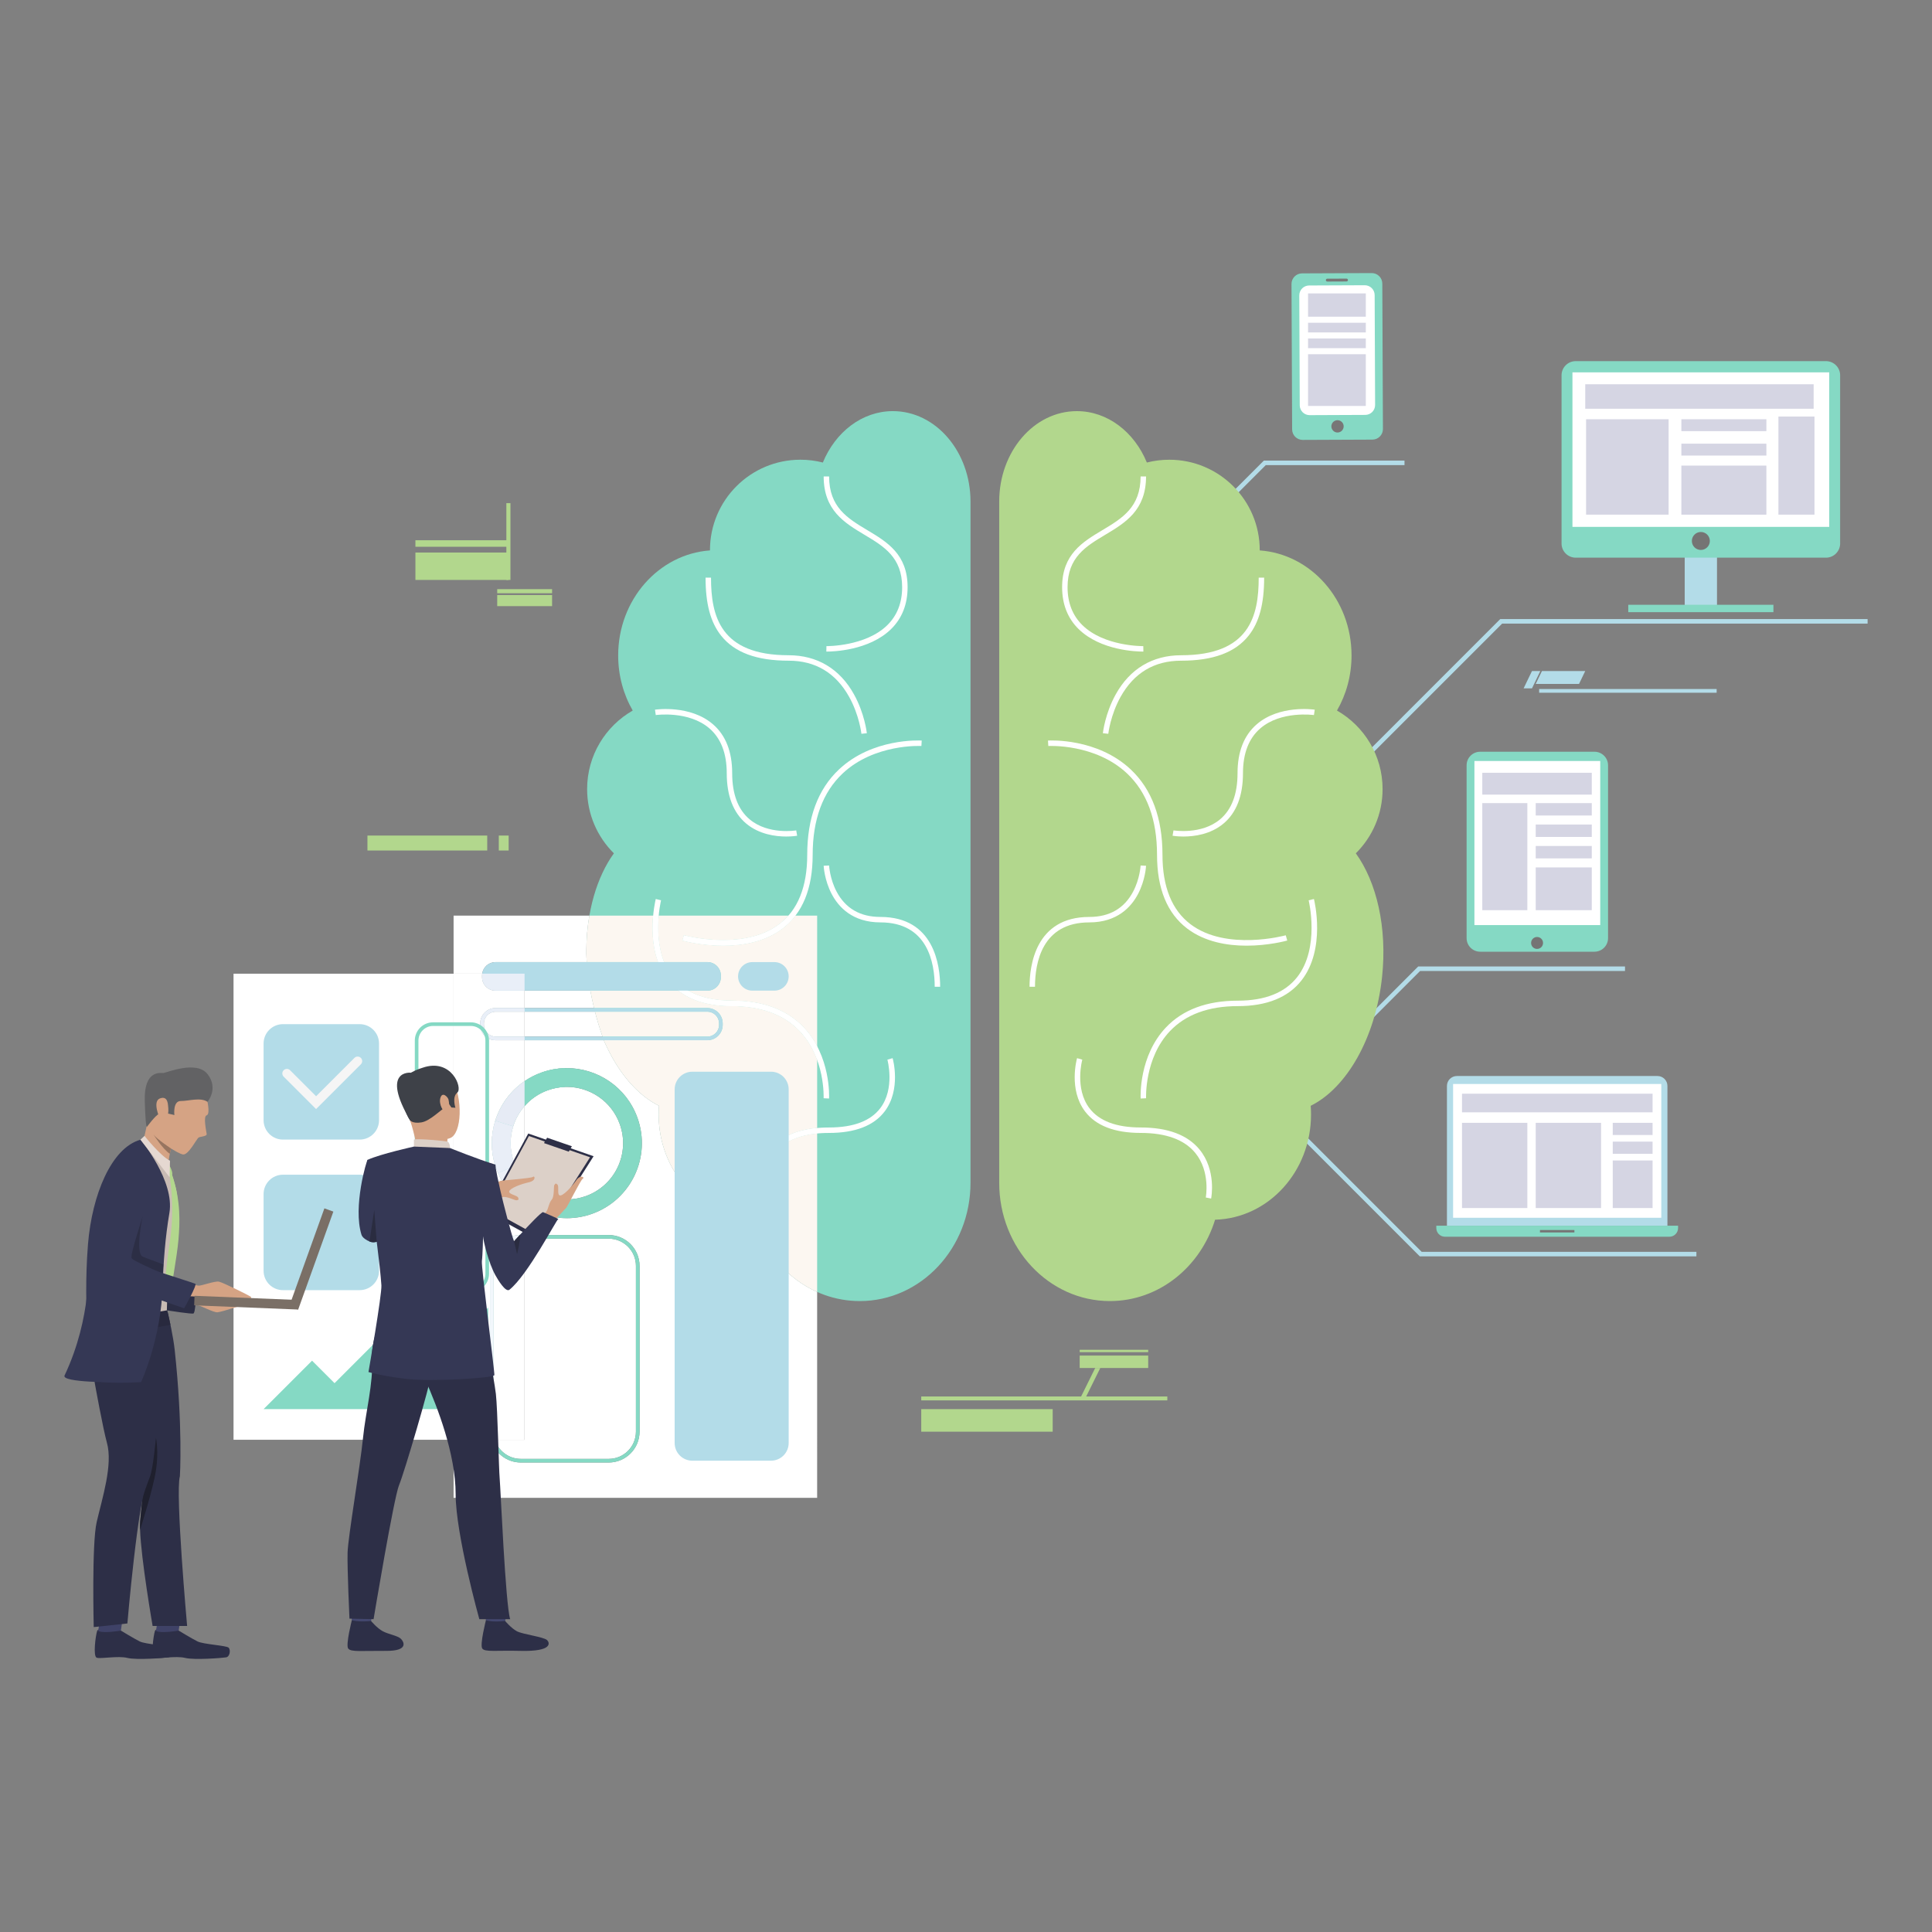 <?xml version="1.0" encoding="utf-8"?>
<!-- Generator: Adobe Illustrator 15.0.0, SVG Export Plug-In . SVG Version: 6.00 Build 0)  -->
<!DOCTYPE svg PUBLIC "-//W3C//DTD SVG 1.1//EN" "http://www.w3.org/Graphics/SVG/1.1/DTD/svg11.dtd">
<svg version="1.1" id="Capa_1" xmlns="http://www.w3.org/2000/svg" xmlns:xlink="http://www.w3.org/1999/xlink" x="0px" y="0px"
	 width="300px" height="300px" viewBox="0 0 300 300" enable-background="new 0 0 300 300" xml:space="preserve">
<rect x="0" y="0" width="300" height="300" fill="#808080" stroke="none"/>
<g>
	<path fill="#85D9C4" d="M93.843,161.728c2.061,4.721,5.084,8.299,8.487,9.979c-0.034,0.445-0.052,0.893-0.052,1.345
		c0,8.887,6.635,16.116,14.9,16.345c2.254,7.334,8.715,12.632,16.333,12.632c9.494,0,17.189-8.223,17.189-18.366V77.883
		c0-7.757-5.397-14.044-12.053-14.044c-4.793,0-8.933,3.26-10.875,7.982c-1.114-0.285-2.281-0.436-3.483-0.436
		c-7.756,0-14.045,6.288-14.045,14.044l0,0.039c-7.962,0.576-14.254,7.658-14.254,16.312c0,3.136,0.827,6.065,2.259,8.554
		c-4.229,2.419-7.081,6.976-7.081,12.198c0,3.9,1.59,7.428,4.157,9.973c-2.635,3.644-4.234,9.024-4.28,15.077
		C91.044,147.583,90.911,153.848,93.843,161.728"/>
	<polyline fill="#B3DCE8" points="207.157,122.927 206.66,122.429 232.958,96.129 290,96.129 290,96.834 233.25,96.834 
		207.157,122.927 	"/>
	<polyline fill="#B3DCE8" points="182.396,86.374 181.898,85.875 196.255,71.519 218.09,71.519 218.09,72.224 196.546,72.224 
		182.396,86.374 	"/>
	<polyline fill="#B3DCE8" points="209.851,161.437 209.354,160.938 220.219,150.072 252.33,150.072 252.33,150.777 220.511,150.777 
		209.851,161.437 	"/>
	<polyline fill="#B3DCE8" points="263.415,195.092 220.47,195.092 199.52,174.142 200.019,173.645 220.761,194.386 263.415,194.386 
		263.415,195.092 	"/>
	<polyline fill="#B3DCE8" points="237.884,106.889 236.586,106.889 237.884,104.197 239.182,104.197 237.884,106.889 	"/>
	<polyline fill="#B3DCE8" points="245.19,106.199 238.466,106.199 239.432,104.197 246.155,104.197 245.19,106.199 	"/>
	<polyline fill="#B2D78D" points="168.443,217.291 167.654,217.291 170.063,212.422 170.853,212.422 168.443,217.291 	"/>
	<rect x="238.998" y="106.991" fill="#B3DCE8" width="27.563" height="0.577"/>
	<rect x="143.05" y="216.845" fill="#B2D78D" width="38.212" height="0.605"/>
	<rect x="143.05" y="218.808" fill="#B2D78D" width="20.413" height="3.505"/>
	<rect x="64.504" y="83.889" fill="#B2D78D" width="14.44" height="1.013"/>
	<rect x="64.504" y="85.796" fill="#B2D78D" width="14.44" height="4.256"/>
	<rect x="77.208" y="91.483" fill="#B2D78D" width="8.519" height="0.635"/>
	<rect x="77.208" y="92.397" fill="#B2D78D" width="8.519" height="1.722"/>
	<rect x="78.626" y="78.129" fill="#B2D78D" width="0.636" height="11.923"/>
	<rect x="167.654" y="210.494" fill="#B2D78D" width="10.637" height="1.928"/>
	<rect x="167.654" y="209.596" fill="#B2D78D" width="10.637" height="0.362"/>
	<rect x="57.057" y="129.744" fill="#B2D78D" width="18.599" height="2.324"/>
	<rect x="77.453" y="129.744" fill="#B2D78D" width="1.532" height="2.324"/>
	<g>
		<defs>
			<path id="SVGID_1_" d="M210.531,132.505c2.566-2.545,4.156-6.073,4.156-9.973c0-5.223-2.851-9.779-7.081-12.198
				c1.434-2.489,2.26-5.418,2.26-8.554c0-8.654-6.292-15.736-14.254-16.312V85.43c0-7.757-6.288-14.044-14.044-14.044
				c-1.203,0-2.37,0.151-3.484,0.436c-1.942-4.722-6.081-7.982-10.876-7.982c-6.656,0-12.052,6.287-12.052,14.044v105.778
				c0,10.144,7.695,18.366,17.188,18.366c7.618,0,14.079-5.298,16.333-12.632c8.265-0.229,14.9-7.458,14.9-16.345
				c0-0.452-0.019-0.899-0.052-1.345c5.539-2.733,10.076-10.494,11.084-20.028C215.423,143.991,213.749,136.953,210.531,132.505"/>
		</defs>
		<use xlink:href="#SVGID_1_"  overflow="visible" fill="#B2D78D"/>
		<clipPath id="SVGID_2_">
			<use xlink:href="#SVGID_1_"  overflow="visible"/>
		</clipPath>
	</g>
	<path fill="#85D9C4" d="M247.592,147.78h-17.754c-1.162,0-2.104-0.942-2.104-2.105v-26.84c0-1.163,0.942-2.105,2.104-2.105h17.754
		c1.163,0,2.105,0.943,2.105,2.105v26.84C249.697,146.837,248.755,147.78,247.592,147.78"/>
	<rect x="228.947" y="118.165" fill="#FFFFFF" width="19.536" height="25.482"/>
	<path fill="#757474" d="M239.604,146.421c0,0.513-0.415,0.928-0.928,0.928c-0.514,0-0.927-0.416-0.927-0.928
		c0-0.512,0.413-0.928,0.927-0.928C239.189,145.493,239.604,145.909,239.604,146.421"/>
	<path fill="#B3DCE8" d="M258.918,190.331H224.68v-21.705c0-0.852,0.69-1.543,1.543-1.543h31.154c0.852,0,1.541,0.691,1.541,1.543
		V190.331"/>
	<rect x="225.636" y="168.32" fill="#FFFFFF" width="32.328" height="20.774"/>
	<path fill="#85D9C4" d="M260.57,190.331h-37.542v0.361c0,0.744,0.603,1.348,1.348,1.348h34.847c0.744,0,1.348-0.604,1.348-1.348
		V190.331"/>
	<rect x="239.127" y="191.001" fill="#757474" width="5.345" height="0.37"/>
	<path fill="#FFFFFF" d="M188.064,186.11l-0.829-0.164l0.414,0.081l-0.414-0.08c0.007-0.04,0.749-4.032-1.64-6.93
		c-1.693-2.055-4.545-3.097-8.477-3.097c-4.054,0-6.96-1.126-8.639-3.345c-2.57-3.4-1.288-8.067-1.233-8.265l0.814,0.23
		c-0.013,0.044-1.222,4.468,1.097,7.527c1.51,1.995,4.188,3.006,7.961,3.006c4.199,0,7.272,1.147,9.135,3.411
		C188.894,181.696,188.099,185.931,188.064,186.11"/>
	<path fill="#FFFFFF" d="M177.119,170.578c-0.013-0.268-0.29-6.598,3.934-11.045c2.614-2.755,6.366-4.15,11.153-4.15
		c4.218,0,7.322-1.234,9.227-3.669c3.552-4.543,1.794-11.84,1.775-11.913l0.82-0.204c0.078,0.314,1.879,7.764-1.927,12.634
		c-2.072,2.653-5.402,3.998-9.896,3.998c-4.543,0-8.088,1.306-10.535,3.881c-3.975,4.179-3.71,10.364-3.707,10.426L177.119,170.578"
		/>
	<path fill="#FFFFFF" d="M193.564,146.844c-2.974,0-6.461-0.569-9.223-2.665c-3.103-2.355-4.677-6.201-4.677-11.433
		c0-5.483-1.567-9.739-4.659-12.648c-4.94-4.648-12.15-4.266-12.223-4.261l-0.052-0.844c0.311-0.019,7.651-0.407,12.854,4.489
		c3.268,3.075,4.925,7.538,4.925,13.264c0,4.953,1.461,8.573,4.343,10.76c5.578,4.234,14.71,1.75,14.802,1.725l0.228,0.814
		C199.675,146.104,196.954,146.844,193.564,146.844"/>
	<path fill="#FFFFFF" d="M172.094,113.944l-0.841-0.091c0.014-0.123,0.346-3.052,1.993-6.025c2.204-3.979,5.717-6.082,10.157-6.082
		c10.616,0,12.048-6.09,12.048-12.048h0.846c0,4.064-0.764,6.922-2.403,8.993c-2.078,2.625-5.51,3.9-10.49,3.9
		c-4.164,0-7.328,1.892-9.405,5.625C172.427,111.041,172.098,113.916,172.094,113.944"/>
	<path fill="#FFFFFF" d="M183.771,129.896c-0.966,0.001-1.626-0.11-1.696-0.122l0.146-0.833c0.043,0.007,4.34,0.719,7.238-1.719
		c1.795-1.511,2.705-3.92,2.705-7.165c0-3.328,1.003-5.882,2.982-7.591c3.512-3.034,8.783-2.3,9.005-2.268l-0.123,0.836
		c-0.067-0.01-5.123-0.703-8.333,2.074c-1.782,1.541-2.687,3.879-2.687,6.948c0,3.508-1.014,6.138-3.011,7.816
		C187.974,129.572,185.423,129.896,183.771,129.896 M204.028,111.035L204.028,111.035l0.062-0.418L204.028,111.035z"/>
	<path fill="#FFFFFF" d="M177.44,101.176c-0.863,0-6.528-0.132-9.957-3.499c-1.697-1.666-2.558-3.853-2.558-6.5
		c0-5.115,3.179-7.017,6.252-8.856c3.053-1.826,5.936-3.552,5.936-8.34h0.845c0,5.268-3.226,7.198-6.347,9.065
		c-3.003,1.798-5.841,3.496-5.841,8.131c0,2.41,0.775,4.393,2.302,5.895c3.385,3.325,9.396,3.26,9.456,3.258l0.015,0.845
		C177.528,101.175,177.494,101.176,177.44,101.176"/>
	<path fill="#FFFFFF" d="M160.714,153.225h-0.846c0-3.26,0.904-10.842,9.278-10.842c3.142,0,5.433-1.328,6.81-3.944
		c1.05-1.991,1.156-4.022,1.157-4.042l0.845,0.039c-0.004,0.089-0.112,2.216-1.239,4.371c-1.055,2.017-3.224,4.422-7.572,4.422
		C161.81,143.228,160.714,149.491,160.714,153.225"/>
	<path fill="#FFFFFF" d="M117.792,186.11c-0.036-0.18-0.831-4.414,1.81-7.625c1.861-2.263,4.935-3.41,9.135-3.41
		c3.772,0,6.45-1.011,7.96-3.006c2.318-3.06,1.11-7.483,1.097-7.527l0.813-0.23c0.056,0.197,1.337,4.864-1.232,8.265
		c-1.679,2.219-4.585,3.345-8.639,3.345c-3.935,0-6.788,1.044-8.482,3.102c-2.389,2.906-1.641,6.885-1.633,6.924L117.792,186.11"/>
	<path fill="#FFFFFF" d="M128.736,170.578l-0.844-0.043c0.003-0.062,0.268-6.247-3.707-10.426
		c-2.447-2.575-5.993-3.881-10.535-3.881c-4.494,0-7.823-1.345-9.896-3.998c-3.805-4.87-2.005-12.319-1.928-12.634l0.821,0.204
		c-0.019,0.073-1.776,7.37,1.775,11.913c1.904,2.435,5.009,3.669,9.227,3.669c4.787,0,8.539,1.396,11.153,4.15
		C129.027,163.98,128.75,170.311,128.736,170.578"/>
	<path fill="#FFFFFF" d="M112.292,146.844c-3.391,0-6.111-0.74-6.319-0.798l0.228-0.814c0.091,0.025,9.233,2.504,14.805-1.728
		c2.879-2.188,4.339-5.807,4.339-10.758c0-5.726,1.657-10.189,4.927-13.264c5.203-4.896,12.542-4.507,12.853-4.489l-0.051,0.844
		c-0.072-0.004-7.297-0.379-12.229,4.266c-3.088,2.909-4.654,7.163-4.654,12.643c0,5.231-1.574,9.078-4.677,11.433
		C118.752,146.275,115.265,146.844,112.292,146.844"/>
	<path fill="#FFFFFF" d="M133.762,113.944c-0.002-0.028-0.331-2.903-1.904-5.729c-2.076-3.732-5.24-5.625-9.405-5.625
		c-4.981,0-8.412-1.275-10.489-3.9c-1.64-2.07-2.404-4.928-2.404-8.993h0.846c0,5.958,1.431,12.048,12.047,12.048
		c4.441,0,7.953,2.103,10.158,6.082c1.647,2.973,1.979,5.902,1.993,6.025L133.762,113.944"/>
	<path fill="#FFFFFF" d="M122.086,129.896c-1.654,0.001-4.204-0.325-6.227-2.023c-1.998-1.678-3.011-4.308-3.011-7.816
		c0-3.071-0.905-5.41-2.69-6.952c-3.222-2.784-8.279-2.078-8.33-2.07l-0.123-0.836c0.222-0.033,5.493-0.767,9.005,2.268
		c1.979,1.709,2.982,4.264,2.982,7.591c0,3.247,0.912,5.659,2.71,7.169c2.906,2.44,7.189,1.723,7.233,1.715l0.146,0.833
		C123.711,129.786,123.052,129.896,122.086,129.896"/>
	<path fill="#FFFFFF" d="M128.416,101.176c-0.053,0-0.088-0.001-0.103-0.001l0.016-0.845c0.06,0.002,6.071,0.066,9.455-3.258
		c1.527-1.502,2.301-3.485,2.301-5.895c0-4.635-2.836-6.333-5.84-8.131c-3.12-1.867-6.347-3.798-6.347-9.065h0.845
		c0,4.788,2.883,6.514,5.935,8.34c3.074,1.84,6.253,3.742,6.253,8.856c0,2.647-0.861,4.834-2.559,6.5
		C134.943,101.044,129.279,101.176,128.416,101.176"/>
	<path fill="#FFFFFF" d="M145.987,153.225h-0.845c0-3.733-1.095-9.997-8.432-9.997c-4.349,0-6.519-2.405-7.573-4.422
		c-1.126-2.155-1.234-4.282-1.239-4.371l0.845-0.039v0c0.001,0.039,0.113,2.061,1.156,4.042c1.378,2.617,3.67,3.944,6.811,3.944
		C145.083,142.382,145.987,149.965,145.987,153.225"/>
	<path fill="#FFFFFF" d="M74.876,151.196h-4.443v-9.019H91.52c-0.298,1.716-0.462,3.528-0.476,5.405c0,0-0.014,0.657,0.067,1.812
		h-14.16C75.895,149.395,75.02,150.178,74.876,151.196 M92.25,156.53H81.452v-2.704h10.224
		C91.828,154.666,92.016,155.572,92.25,156.53 M88.022,186.244c-2.515,0-4.917-1.093-6.57-2.976V171.75
		c0.948-1.082,2.177-1.946,3.628-2.465c0.885-0.315,1.788-0.48,2.68-0.508c0.086-0.003,0.174-0.004,0.261-0.004
		c3.584,0,6.946,2.225,8.223,5.794c1.624,4.542-0.741,9.54-5.283,11.165C89.991,186.08,88.998,186.244,88.022,186.244
		 M94.52,226.534H80.878c-1.892,0-3.498-1.25-4.036-2.968h4.61v-31.226H94.52c2.331,0,4.227,1.896,4.227,4.228v25.738
		C98.747,224.638,96.851,226.534,94.52,226.534 M126.886,232.585H70.434v-9.019h5.822c0.555,2.032,2.417,3.531,4.623,3.531H94.52
		c2.642,0,4.791-2.148,4.791-4.791v-25.738c0-2.643-2.149-4.791-4.791-4.791H81.452v-4.647c1.917,1.307,4.208,2.031,6.57,2.031
		c1.302,0,2.625-0.22,3.921-0.683c6.058-2.168,9.211-8.834,7.045-14.892c-1.703-4.762-6.186-7.729-10.969-7.729
		c-0.116,0-0.231,0.002-0.347,0.005c-1.189,0.035-2.394,0.255-3.574,0.678c-0.958,0.343-1.844,0.799-2.646,1.346v-6.36h12.316
		c0.024,0.066,0.05,0.135,0.075,0.202c2.061,4.721,5.084,8.299,8.487,9.979c-0.034,0.445-0.052,0.893-0.052,1.345
		c0,8.887,6.635,16.116,14.9,16.345c1.559,5.074,5.132,9.174,9.708,11.218V232.585"/>
	<path fill="#FCF7F1" d="M102.197,149.395H91.111c-0.081-1.155-0.067-1.812-0.067-1.812c0.014-1.877,0.178-3.689,0.476-5.405h9.902
		C101.245,144.108,101.257,146.841,102.197,149.395 M126.886,162.46c-0.53-1.01-1.21-2.009-2.083-2.927
		c-2.614-2.755-6.366-4.15-11.153-4.15c-2.743,0-5.016-0.522-6.793-1.557h2.985c1.158,0,2.096-0.939,2.096-2.097v-0.237
		c0-1.158-0.938-2.098-2.096-2.098h-6.731c-0.997-2.509-1.002-5.297-0.826-7.217h20.144c-0.428,0.489-0.903,0.931-1.423,1.327
		c-2.56,1.944-5.873,2.472-8.716,2.472c-3.345,0-6.04-0.731-6.089-0.745l-0.228,0.814c0.208,0.058,2.928,0.798,6.319,0.798
		c2.973,0,6.46-0.569,9.222-2.665c0.762-0.578,1.431-1.246,2.007-2.001h3.365V162.46 M126.886,200.613
		c-4.576-2.044-8.149-6.144-9.708-11.218c-8.266-0.229-14.9-7.458-14.9-16.345c0-0.452,0.018-0.899,0.052-1.345
		c-3.403-1.68-6.426-5.258-8.487-9.979c-0.025-0.067-0.05-0.136-0.075-0.202h16.074c1.311,0,2.378-1.066,2.378-2.377v-0.239
		c0-1.312-1.067-2.379-2.378-2.379H92.25c-0.233-0.958-0.422-1.864-0.574-2.704h13.672c2.04,1.596,4.822,2.402,8.302,2.402
		c4.542,0,8.087,1.306,10.535,3.881c1.303,1.37,2.151,2.958,2.701,4.472v10.574c-3.263,0.297-5.708,1.414-7.284,3.33
		c-2.64,3.211-1.846,7.445-1.81,7.625l0.829-0.164c-0.008-0.039-0.756-4.018,1.633-6.924c1.416-1.721,3.642-2.732,6.631-3.018
		V200.613"/>
	<path fill="#FFFFFF" d="M117.792,186.11c-0.036-0.18-0.831-4.414,1.81-7.625c1.576-1.916,4.021-3.033,7.284-3.33v0.85
		c-2.99,0.285-5.216,1.297-6.631,3.018c-2.389,2.906-1.641,6.885-1.633,6.924L117.792,186.11"/>
	<path fill="#FFFFFF" d="M103.11,149.395h-0.913c-0.94-2.553-0.952-5.287-0.775-7.217h0.862
		C102.108,144.098,102.114,146.886,103.11,149.395 M126.886,164.581c-0.55-1.514-1.398-3.102-2.701-4.472
		c-2.447-2.575-5.993-3.881-10.535-3.881c-3.48,0-6.262-0.807-8.302-2.402h1.509c1.778,1.034,4.05,1.557,6.793,1.557
		c4.787,0,8.539,1.396,11.153,4.15c0.873,0.918,1.553,1.917,2.083,2.927V164.581"/>
	<path fill="#FFFFFF" d="M112.292,146.844c-3.391,0-6.111-0.74-6.319-0.798l0.228-0.814c0.049,0.014,2.744,0.745,6.089,0.745
		c2.843,0,6.156-0.528,8.716-2.472c0.52-0.396,0.995-0.838,1.423-1.327h1.093c-0.576,0.756-1.246,1.424-2.007,2.001
		C118.752,146.275,115.265,146.844,112.292,146.844"/>
	<path fill="#FFFFFF" d="M93.566,160.961H81.452v-3.866h10.938C92.705,158.314,93.09,159.611,93.566,160.961"/>
	<path fill="#FCF7F1" d="M109.842,160.961H93.566c-0.476-1.35-0.861-2.646-1.175-3.866h17.451c1,0,1.814,0.814,1.814,1.814v0.239
		C111.656,160.148,110.842,160.961,109.842,160.961"/>
	<path fill="#B3DCE8" d="M109.842,153.826h-32.89c-1.157,0-2.096-0.939-2.096-2.097v-0.237c0-1.158,0.938-2.098,2.096-2.098h32.89
		c1.158,0,2.096,0.939,2.096,2.098v0.237C111.938,152.887,111,153.826,109.842,153.826"/>
	<path fill="#B3DCE8" d="M120.25,153.826h-3.428c-1.224,0-2.215-0.992-2.215-2.216s0.992-2.216,2.215-2.216h3.428
		c1.223,0,2.215,0.992,2.215,2.216S121.473,153.826,120.25,153.826"/>
	<path fill="#B3DCE8" d="M109.842,161.525h-32.89c-1.312,0-2.378-1.066-2.378-2.377v-0.239c0-1.312,1.066-2.379,2.378-2.379h32.89
		c1.311,0,2.378,1.067,2.378,2.379v0.239C112.22,160.459,111.153,161.525,109.842,161.525 M76.952,157.095
		c-1,0-1.814,0.814-1.814,1.814v0.239c0,1,0.814,1.813,1.814,1.813h32.89c1,0,1.814-0.813,1.814-1.813v-0.239
		c0-1-0.813-1.814-1.814-1.814H76.952"/>
	<path fill="#85D9C4" d="M98.989,173.587c-1.744-4.877-6.404-7.872-11.316-7.725c-1.189,0.035-2.394,0.255-3.574,0.678
		c-3.578,1.28-6.144,4.13-7.198,7.497c-0.73,2.332-0.735,4.914,0.151,7.394c0.088,0.247,0.185,0.489,0.288,0.728
		c0.466,1.073,1.078,2.045,1.806,2.898c3.048,3.585,8.105,5.099,12.798,3.422C98.001,186.311,101.155,179.645,98.989,173.587
		 M90.961,185.732c-3.518,1.258-7.31,0.122-9.595-2.564c-0.544-0.641-1.004-1.369-1.354-2.174c-0.077-0.178-0.149-0.36-0.215-0.544
		c-0.665-1.86-0.662-3.795-0.114-5.545c0.79-2.524,2.713-4.661,5.396-5.62c0.885-0.315,1.788-0.48,2.68-0.508
		c3.682-0.112,7.176,2.134,8.484,5.79C97.868,179.109,95.503,184.107,90.961,185.732"/>
	<path fill="#85D9C4" d="M79.684,174.905l-2.783-0.868c1.054-3.367,3.62-6.217,7.198-7.497c1.181-0.423,2.385-0.643,3.574-0.678
		l0.087,2.915c-0.892,0.027-1.795,0.192-2.68,0.508C82.397,170.244,80.474,172.381,79.684,174.905"/>
	<path fill="#B3DCE8" d="M80.013,180.994l-2.673,1.164c-0.103-0.238-0.199-0.48-0.288-0.728c-0.887-2.479-0.881-5.062-0.151-7.394
		l2.783,0.868c-0.548,1.75-0.552,3.685,0.114,5.545C79.864,180.634,79.936,180.816,80.013,180.994"/>
	<path fill="#B3DCE8" d="M79.146,185.057c-0.728-0.854-1.34-1.825-1.806-2.898l2.673-1.164c0.35,0.805,0.809,1.533,1.354,2.174
		L79.146,185.057"/>
	<path fill="#B3DCE8" d="M119.718,226.816h-12.212c-1.517,0-2.747-1.23-2.747-2.747v-54.908c0-1.518,1.23-2.748,2.747-2.748h12.212
		c1.517,0,2.747,1.23,2.747,2.748v54.908C122.465,225.586,121.235,226.816,119.718,226.816"/>
	<path fill="#85D9C4" d="M94.52,227.098H80.878c-2.641,0-4.791-2.148-4.791-4.791v-25.738c0-2.643,2.149-4.791,4.791-4.791H94.52
		c2.642,0,4.791,2.148,4.791,4.791v25.738C99.31,224.949,97.161,227.098,94.52,227.098 M80.878,192.341
		c-2.331,0-4.227,1.896-4.227,4.228v25.738c0,2.331,1.896,4.228,4.227,4.228H94.52c2.331,0,4.227-1.896,4.227-4.228v-25.738
		c0-2.331-1.896-4.228-4.227-4.228H80.878"/>
	<path fill="#FFFFFF" d="M81.452,223.566h-4.61c-0.124-0.397-0.191-0.82-0.191-1.26v-25.738c0-2.331,1.896-4.228,4.227-4.228h0.574
		V223.566"/>
	<rect x="36.263" y="151.196" fill="#FFFFFF" width="34.171" height="72.37"/>
	<path fill="#FFFFFF" d="M81.452,183.269c-0.028-0.034-0.057-0.067-0.086-0.101c-0.544-0.641-1.004-1.369-1.354-2.174
		c-0.077-0.178-0.149-0.36-0.215-0.544c-0.348-0.974-0.513-1.968-0.512-2.945c0-0.89,0.137-1.767,0.398-2.6
		c0.363-1.159,0.964-2.235,1.768-3.155V183.269 M76.255,223.566h-5.822v-72.37h4.443c-0.014,0.096-0.021,0.195-0.021,0.296v0.237
		c0,1.157,0.938,2.097,2.096,2.097h4.5v2.704h-4.5c-1.312,0-2.378,1.067-2.378,2.379v0.239c0,1.311,1.066,2.377,2.378,2.377h4.5
		v6.36c-2.196,1.497-3.779,3.686-4.551,6.151c-0.348,1.112-0.531,2.28-0.532,3.467c0,1.304,0.219,2.63,0.683,3.927
		c0.088,0.247,0.185,0.489,0.288,0.728c0.466,1.073,1.078,2.045,1.806,2.898c0.678,0.798,1.456,1.493,2.307,2.073v4.647h-0.574
		c-2.641,0-4.791,2.148-4.791,4.791v25.738C76.087,222.743,76.146,223.166,76.255,223.566"/>
	<path fill="#FFFFFF" d="M81.452,160.961h-4.5c-1,0-1.814-0.813-1.814-1.813v-0.239c0-1,0.814-1.814,1.814-1.814h4.5V160.961"/>
	<path fill="#E9EFF8" d="M81.452,153.826h-4.5c-1.157,0-2.096-0.939-2.096-2.097v-0.237c0-0.101,0.007-0.2,0.021-0.296h6.576
		V153.826"/>
	<path fill="#E9EFF8" d="M81.452,161.525h-4.5c-1.312,0-2.378-1.066-2.378-2.377v-0.239c0-1.312,1.066-2.379,2.378-2.379h4.5v0.564
		h-4.5c-1,0-1.814,0.814-1.814,1.814v0.239c0,1,0.814,1.813,1.814,1.813h4.5V161.525"/>
	<path fill="#F2F7FC" d="M81.452,187.13c-0.851-0.58-1.629-1.275-2.307-2.073l2.221-1.889c-0.544-0.641-1.004-1.369-1.354-2.174
		l-2.673,1.164l2.673-1.164c-0.077-0.178-0.149-0.36-0.215-0.544c-0.348-0.974-0.513-1.968-0.512-2.945
		c0,0.978,0.164,1.972,0.512,2.945c0.066,0.184,0.138,0.366,0.215,0.544c0.35,0.805,0.809,1.533,1.354,2.174
		c0.029,0.033,0.058,0.066,0.086,0.101V187.13"/>
	<path fill="#E6EBF5" d="M79.684,174.905l-2.783-0.868c0.772-2.466,2.355-4.654,4.551-6.151v3.864
		C80.648,172.67,80.047,173.746,79.684,174.905"/>
	<path fill="#E9EEF7" d="M77.34,182.158c-0.103-0.238-0.199-0.48-0.288-0.728c-0.464-1.297-0.684-2.623-0.683-3.927
		c0-1.187,0.184-2.354,0.532-3.467l2.783,0.868c-0.261,0.833-0.398,1.71-0.398,2.6c0,0.978,0.164,1.972,0.512,2.945
		c0.066,0.184,0.138,0.366,0.215,0.544L77.34,182.158"/>
	<path fill="#ECF0F8" d="M79.146,185.057c-0.728-0.854-1.34-1.825-1.806-2.898l2.673-1.164c0.35,0.805,0.809,1.533,1.354,2.174
		L79.146,185.057"/>
	<path fill="#F2F7FC" d="M76.842,223.566h-0.587c-0.109-0.4-0.168-0.823-0.168-1.26v-25.738c0-2.643,2.149-4.791,4.791-4.791h0.574
		v0.563h-0.574c-2.331,0-4.227,1.896-4.227,4.228v25.738C76.651,222.746,76.718,223.169,76.842,223.566"/>
	<path fill="#B3DCE8" d="M55.846,176.956H43.941c-1.664,0-3.012-1.349-3.012-3.012V162.04c0-1.663,1.348-3.011,3.012-3.011h11.904
		c1.664,0,3.012,1.348,3.012,3.011v11.904C58.858,175.607,57.509,176.956,55.846,176.956"/>
	<path fill="#B3DCE8" d="M55.846,200.334H43.941c-1.664,0-3.012-1.349-3.012-3.011v-11.905c0-1.663,1.348-3.012,3.012-3.012h11.904
		c1.664,0,3.012,1.349,3.012,3.012v11.905C58.858,198.985,57.509,200.334,55.846,200.334"/>
	<path fill="#F5F5F5" d="M49.081,172.215l-5.035-5.034c-0.276-0.275-0.276-0.722,0-0.997c0.274-0.274,0.721-0.274,0.996,0
		l4.039,4.039l5.956-5.956c0.275-0.274,0.721-0.274,0.997,0c0.275,0.275,0.275,0.723,0,0.997L49.081,172.215"/>
	<polyline fill="#85D9C4" points="40.93,218.808 48.455,211.284 51.949,214.778 59.889,206.839 63.767,210.719 65.505,208.979 
		67.688,211.164 75.805,203.048 75.805,218.808 40.93,218.808 	"/>
	<path fill="#85D9C4" d="M73.106,200.616h-5.862c-1.562,0-2.832-1.27-2.832-2.831v-36.207c0-1.562,1.27-2.832,2.832-2.832h5.862
		c1.561,0,2.832,1.271,2.832,2.832v36.207C75.938,199.347,74.667,200.616,73.106,200.616 M67.244,159.31
		c-1.251,0-2.269,1.018-2.269,2.269v36.207c0,1.25,1.018,2.268,2.269,2.268h5.862c1.251,0,2.268-1.018,2.268-2.268v-36.207
		c0-1.251-1.017-2.269-2.268-2.269H67.244z"/>
	<polyline fill="#2D2F47" points="75.433,188.146 83.786,192.737 92.173,179.538 82.029,176.013 75.433,188.146 	"/>
	<polyline fill="#DCD0C8" points="75.963,187.75 83.774,192.044 91.619,179.699 82.131,176.403 75.963,187.75 	"/>
	<path fill="#D5A384" d="M73.103,185.441c0,0,1.453-0.696,2.092-1.059c0.638-0.363,2.279-0.863,2.412-0.981
		c0.133-0.118,4.866-0.41,5.153-0.658c0.287-0.247,0.566,0.581-0.661,0.85c-1.227,0.268-2.934,0.925-3.026,1.405
		c-0.094,0.479,1.26,0.593,1.396,0.987c0.137,0.396-0.039,0.307-0.232,0.392s-1.61-0.699-2.232-0.477
		c-0.623,0.222-1.575-0.087-2.051,0.077c-0.478,0.164-2.798,0.944-2.798,0.944L73.103,185.441"/>
	<path fill="#E3D5CD" d="M75.726,186.468l0.749-0.276c0,0-0.935-2.192-1.342-2.14c-0.469,0.062-1.056,0.217-1.056,0.217
		L75.726,186.468"/>
	<path fill="#C3965E" d="M75.897,186.847c-0.096-0.072-1.592-2.942-1.592-2.942l-3.196,0.434l1.727,3.401L75.897,186.847"/>
	<path fill="#D5A384" d="M84.193,191.082c0,0,1.221-1.1,1.813-1.56c0.59-0.46,1.7-1.813,1.863-1.892
		c0.164-0.079,2.282-4.426,2.627-4.6c0.345-0.174-0.327-0.759-1.057,0.292c-0.731,1.051-2.015,2.404-2.503,2.305
		c-0.488-0.099-0.068-1.418-0.387-1.7c-0.318-0.284-0.303-0.084-0.458,0.067c-0.155,0.149,0.032,1.788-0.42,2.288
		c-0.452,0.5-0.532,1.517-0.873,1.903c-0.339,0.387-1.979,2.269-1.979,2.269L84.193,191.082"/>
	<path fill="#43476E" d="M57.89,249.835c0,0-0.264,1.835-0.297,2.108c-0.033,0.276-2.939-0.161-2.939-0.161l-0.235-2.184
		C54.418,249.599,57.527,249.577,57.89,249.835"/>
	<path fill="#2D2F47" d="M57.623,251.711c0,0,0.921,1.106,1.812,1.587c0.891,0.481,2.29,0.672,2.816,1.172
		c0.38,0.358,1.385,1.908-2.313,1.877c-3.699-0.03-5.481,0.219-5.878-0.374c-0.396-0.596,0.574-4.386,0.574-4.386
		S55.509,251.902,57.623,251.711"/>
	<path fill="#43476E" d="M78.712,249.835c0,0-0.265,1.835-0.297,2.108c-0.033,0.276-2.939-0.161-2.939-0.161l-0.235-2.184
		C75.24,249.599,78.348,249.577,78.712,249.835"/>
	<path fill="#2D2F47" d="M78.445,251.711c0,0,0.921,1.106,1.812,1.587c0.89,0.481,4.167,0.877,4.694,1.376
		c0.38,0.359,1.012,1.809-4.192,1.673c-3.697-0.097-5.481,0.219-5.877-0.374c-0.396-0.596,0.573-4.386,0.573-4.386
		S76.28,251.924,78.445,251.711"/>
	<path fill="#2D2F47" d="M60.296,202.714c0,0-2.73,4.339-2.526,8.26c0.204,3.922-0.99,8.204-1.4,12.3
		c-0.458,4.567-2.329,15.379-2.397,17.821c-0.068,2.442,0.291,10.244,0.291,10.244l3.746,0.085c0,0,3.146-18.901,3.961-20.829
		c0.814-1.929,4.855-15.679,4.991-17.221C67.098,211.83,60.296,202.714,60.296,202.714"/>
	<path fill="#2D2F47" d="M74.671,203.303c0,0,2.058,10.748,2.329,13.147c0.271,2.4,0.453,11.616,0.589,13.115
		c0.136,1.501,0.905,19.63,1.629,21.858h-4.789c0,0-3.677-13.18-3.677-19.415s-2.84-13.557-4.673-17.671
		c-1.833-4.115-6.029-4.212-7.157-11.846C58.922,202.492,73.145,200.881,74.671,203.303"/>
	<path fill="#D5A384" d="M64.853,166.241c0,0,3.665-1.369,5.355,1.421c1.689,2.79,1.526,8.376-0.321,9.063s-4.622,0.327-5.568-1.419
		c-0.946-1.745-1.8-4.27-1.758-5.956C62.602,167.664,63.891,166.729,64.853,166.241"/>
	<path fill="#D5A384" d="M69.49,176.853c0,0-0.152,0.989,0.1,1.478c0.252,0.486-4.749,0.498-4.749,0.498s-0.406-2.651-1.175-4.891
		C62.896,171.697,69.49,176.853,69.49,176.853"/>
	<path fill="#3E4148" d="M63.666,173.938c0,0,0.345,0.569,1.753,0.349s3.128-2.096,3.716-2.301c0.588-0.206,0.594-0.552,0.594-0.552
		l0.368,0.538l0.624,0.039c0,0-0.569-1.676,0.291-2.359c0.859-0.684-0.893-5.427-5.411-3.848c0,0-3.47,0.956-3.344,2.93
		C62.384,170.706,62.889,172.955,63.666,173.938"/>
	<path fill="#DCD0C8" d="M69.887,178.27c0,0-0.017-0.931-0.438-1.02c-0.423-0.09-4.66-0.497-5.178-0.294v1.086
		C64.27,178.042,65.269,178.656,69.887,178.27"/>
	<path fill="#D5A384" d="M69.635,170.717c-0.079-0.332-0.921-1.277-1.243-0.265c-0.322,1.012,0.487,2.374,0.938,2.259
		C69.782,172.594,69.835,171.556,69.635,170.717"/>
	<polyline fill="#353855" points="86.704,189.274 86.697,189.273 86.704,189.274 	"/>
	<path fill="#353855" d="M57.216,213.05c0,0,2.247,0.661,6.081,1.084c3.832,0.422,13.409-0.152,13.469-0.606
		c0.061-0.452-2.06-16.859-1.939-17.706c0.12-0.845,0.186-3.855,0.186-3.855c0.047,0.825,0.888,4.196,1.902,6.032
		c0.367,0.665,1.596,2.744,2.189,2.271c2.869-2.291,7.313-10.923,7.594-10.996c-0.238-0.104-2.105-0.963-2.367-1.051
		c-0.23-0.076-2.3,2.115-3.554,3.474c-0.559,0.605-0.956,1.045-0.956,1.045c-0.362-0.814-1.681-5.946-2.091-7.723
		c-0.924-4.007-0.782-4.173-0.782-4.173c-2.804-0.849-7.06-2.576-7.06-2.576l-5.616-0.229c0,0-5.154,1.135-7.184,2.052
		c-0.193,0.087-0.194,4.599-0.722,5.781l1.683,3.55c0,0,0.972,7.033,1.174,10.161C59.313,201.021,57.216,213.05,57.216,213.05"/>
	<path fill="#353855" d="M56.131,191.731c0.147,0.473,0.813,0.873,1.245,1.048c0.277,0.111,0.587,0.148,0.899,0.09l0.22-0.04v-0.001
		l3.849-0.713c0,0,0.842-9.699-5.258-12.022C56.925,180.146,54.784,187.388,56.131,191.731"/>
	<path fill="#2A2C40" d="M57.375,192.779c0.277,0.111,0.587,0.148,0.899,0.09l0.22-0.04v-0.001l-0.379-4.955L57.375,192.779"/>
	<path fill="#2A2C40" d="M79.819,192.741l0.471,1.992c0,0,0.51-1.999,0.485-3.037C80.216,192.302,79.819,192.741,79.819,192.741"/>
	<path fill="#3E4148" d="M63.809,166.571c0,0-4.804-0.555-0.083,7.468L63.809,166.571"/>
	<polyline fill="#2D2F47" points="88.313,178.828 88.801,177.991 84.955,176.663 84.467,177.497 88.313,178.828 	"/>
	<path fill="#D5A384" d="M29.356,202.772c0,0,0.929-0.105,1.367-0.081c0.438,0.022,2.379,1.113,3.033,1.082
		c0.653-0.032,5.024-1.459,5.227-1.575c0.203-0.113-0.054-0.426-0.054-0.426l-9.67-0.947L29.356,202.772"/>
	<path fill="#D5A384" d="M35.755,200.936c0,0,1.08,0.452,1.56,0.958c0.109,0.113,0.194,0.245,0.128,0.389
		c-0.065,0.145-0.356,0.233-0.834,0.061c-0.478-0.172-1.174-0.175-1.174-0.175S34.996,201.848,35.755,200.936"/>
	<path fill="#2C2E45" d="M21.584,187.187l-0.998,10.186c0,0-0.437,1.259,2.417,1.722c2.911,0.473,7.46,1.462,7.46,1.462
		s-0.075,3.396-0.458,3.416c-1.11,0.062-9.373-1.339-12.646-2.03c-2.597-0.549-0.97-14.435-0.97-14.435L21.584,187.187"/>
	<path fill="#D5A384" d="M29.496,199.35c0,0,0.903,0.243,1.34,0.285c0.437,0.04,2.519-0.75,3.161-0.621
		c0.642,0.129,4.752,2.188,4.936,2.331c0.184,0.144-0.116,0.414-0.116,0.414l-9.704-0.496L29.496,199.35"/>
	<path fill="#2D2F47" d="M18.774,253.201c0,0,2.012,1.224,2.923,1.68c0.912,0.456,4.476,0.627,4.824,0.966
		c0.349,0.337,0.207,1.401-0.386,1.504c-0.592,0.103-4.929,0.442-6.371,0.087c-1.441-0.356-4.152,0.18-4.749-0.03
		c-0.596-0.211-0.171-3.434,0.068-4.155C15.325,252.53,18.774,253.201,18.774,253.201"/>
	<path fill="#3F4267" d="M18.958,251.884l-0.184,1.317c0,0-2.715,0.474-3.532,0.048l0.22-1.37L18.958,251.884"/>
	<path fill="#2D2F47" d="M24.313,205.704c0.076,0.912,0.137,2.9,0.183,4.992c0.01,0.465,0.019,0.934,0.027,1.398
		c0.052,2.816,0.077,5.421,0.077,5.421c-0.132,3.541-0.693,11.203-1.748,12.925c-1.423,2.322-3.072,21.651-3.072,21.651
		l-5.225,0.562c0,0-0.324-12.922,0.457-16.296c0.871-3.771,2.546-8.907,1.589-12.335c-0.601-2.152-1.852-9.076-1.852-9.076
		s-1.338-7.788,0.051-13.766C15.146,199.688,24.313,205.704,24.313,205.704"/>
	<path fill="#2D2F47" d="M27.749,253.201c0,0,2.012,1.224,2.924,1.68s4.475,0.627,4.823,0.966c0.349,0.337,0.207,1.401-0.384,1.504
		c-0.593,0.103-4.931,0.442-6.372,0.087c-1.442-0.356-4.153,0.18-4.749-0.03c-0.596-0.211-0.171-3.434,0.068-4.155
		C24.299,252.53,27.749,253.201,27.749,253.201"/>
	<path fill="#3F4267" d="M27.933,251.884l-0.185,1.317c0,0-2.715,0.474-3.531,0.048l0.22-1.37L27.933,251.884"/>
	<path fill="#2D2F47" d="M29.057,252.483h-5.358c0,0-1.798-10.36-1.946-14.924v-0.002c-0.017-0.495-0.013-0.924,0.015-1.261
		c0.077-0.968,0.192-2.03,0.299-3.127l0.003-0.024c0.314-3.267,0.547-6.854-0.535-9.284c-0.909-2.039-3.16-8.707-3.16-8.707
		s-2.462-7.508-1.963-13.624c0.124-1.527,9.643,2.313,9.643,2.313c0.208,0.89,0.846,3.693,1.071,5.771
		c1.289,11.878,0.807,19.614,0.807,19.614C27.197,231.852,29.057,252.483,29.057,252.483"/>
	<path fill="#C8BBB4" d="M25.224,178.521c0,0,1.861,4.418,2.244,6.785c0.382,2.367-1.186,8.846-1.257,10.185
		c-0.22,4.153-0.321,8.748-0.321,8.748l-9.07,4.042c0,0-0.964-3.692-1.61-8.207c-0.646-4.516-0.166-8.42,0.237-11.018
		c1.263-8.146,6.361-12.087,6.361-12.087L25.224,178.521"/>
	<path fill="#D5A384" d="M32.103,170.568c0,0,0.629,2.435-0.027,2.626c-0.543,0.159-0.032,2.52,0.018,2.898
		c0.05,0.377-1.005,0.383-1.271,0.552c-0.266,0.17-1.564,2.742-2.402,2.622c-0.84-0.118-4.212-2.312-4.96-3.603
		c-0.747-1.292-0.408-6.213,0.752-8.038S30.983,166.313,32.103,170.568"/>
	<path fill="#D5A384" d="M26.986,176.563c-0.104,0.382-0.292,1.125-0.44,1.769c-0.062,0.269-0.124,0.55-0.18,0.827
		c-0.146,0.719-0.254,1.411-0.235,1.807c0.05,1.087-3.826-4.051-3.826-4.051s0.904-3.394,1.299-7.305
		C23.999,165.7,26.986,176.563,26.986,176.563"/>
	<path fill="#626264" d="M32.22,171.091c0,0,1.754-2.027,0.03-4.278c-1.724-2.25-6.428-0.206-6.903-0.2
		c-0.475,0.005-3.002-0.447-2.867,4.316c0.12,4.241,0.328,4.057,0.328,4.057s1.307-1.778,1.854-2.001
		c0.855-0.349,2.414,0.17,2.414,0.17s-0.262-2.199,0.993-2.191C29.323,170.971,31.131,170.351,32.22,171.091"/>
	<path fill="#D5A384" d="M26.099,171.691c-0.037-0.302-0.082-1.571-1.271-1.125c-1.189,0.445-0.088,3.088,0.082,3.16
		C25.08,173.799,26.405,174.23,26.099,171.691"/>
	<path fill="#28293E" d="M26.469,205.712c0,0-0.416-1.958-0.497-2.251l-12.238,2.038l0.125,1.581
		C13.859,207.08,22.677,206.552,26.469,205.712"/>
	<path fill="#353855" d="M13.697,195.923c0,0,0.655,8.514-3.673,17.664c-0.529,1.117,8.103,1.059,8.103,1.059L13.697,195.923"/>
	<path fill="#353855" d="M26.305,188.348c-0.16,0.939-0.299,1.889-0.418,2.838v0.001c-0.238,1.892-0.4,3.789-0.506,5.641
		c-0.012,0.193-0.021,0.387-0.031,0.578c-0.016,0.312-0.031,0.621-0.043,0.929c-0.017,0.41-0.031,0.817-0.042,1.221
		c-0.246,8.421-3.36,15.056-3.36,15.056s-6.186,0.424-7.779-0.441c0,0-1.11-9.483-0.605-18.857c0.039-0.726,0.087-1.448,0.146-2.166
		l0.001-0.002c0.628-7.591,3.62-14.933,8.164-16.175C21.938,177.07,27.147,183.407,26.305,188.348"/>
	<polyline fill="#7A6F66" points="46.297,203.344 30.149,202.692 30.209,201.213 46.357,201.865 46.297,203.344 	"/>
	<polyline fill="#7A6F66" points="51.763,188.136 46.302,203.344 44.909,202.845 50.371,187.634 51.763,188.136 	"/>
	<path fill="#1F202E" d="M24.218,228.319c-0.455,2.946-2.421,9.103-2.465,9.238c-0.017-0.495-0.013-0.924,0.015-1.261
		c0.077-0.968,0.192-2.03,0.299-3.127l0.003-0.024c0.103-0.954,0.787-2.715,1.242-3.911c0.459-1.206,0.906-5.989,0.906-5.989
		S24.678,225.342,24.218,228.319"/>
	<path fill="#977560" d="M26.544,178.332c-0.061,0.269-0.124,0.55-0.18,0.827c-1.14-0.782-2.449-2.863-2.53-2.993
		C24.299,176.841,26.51,178.308,26.544,178.332"/>
	<path fill="#2C2E45" d="M25.351,196.35c-0.011,0.188-0.021,0.375-0.031,0.563c-0.016,0.303-0.031,0.605-0.043,0.905
		c-1.389-0.282-4.025-0.991-4.819-2.396c-1.081-1.917,1.616-6.396,1.674-6.491c-0.025,0.12-1.154,5.632,0,6.182
		C22.881,195.467,24.435,195.954,25.351,196.35"/>
	<path fill="#B2D78D" d="M26.284,182.284c0,0,0.943,4.713,0.113,10.341c-0.693,4.708-0.962,8.088-0.962,8.088l0.347,1.329
		l0.635-1.021c0,0,1.093-6.032,1.296-8.54c0.206-2.529,0.422-5.926-1.041-10.224L26.284,182.284"/>
	<path fill="#B2D78D" d="M26.222,182.287c0,0,0.116,0.151,0.304,0.209c0.188,0.057,0.508-0.209-0.279-1.651L26.222,182.287"/>
	<path fill="#E5D8D1" d="M22.438,176.378c0,0,2.39,3.039,3.959,3.867l-0.062,2.56l-4.529-5.836L22.438,176.378"/>
	<path fill="#353855" d="M17.25,184.723c0.185-1.163,1.541-6.105,4.334-5.378c2.792,0.727,2.005,4.09,1.396,6.623
		c-0.637,2.651-2.92,9.056-2.522,9.455c0.398,0.398,3.631,1.863,4.335,2.106c0.705,0.242,5.186,1.666,5.531,1.813
		c0.337,0.146-1.733,3.81-1.733,3.81s-11.167-3.808-13.061-5.039C13.636,196.882,17.25,184.723,17.25,184.723"/>
	<rect x="261.602" y="79.265" fill="#B3DCE8" width="5.011" height="15.217"/>
	<path fill="#85D9C4" d="M244.676,86.595h38.861c1.215,0,2.199-0.985,2.199-2.2V58.277c0-1.215-0.984-2.2-2.199-2.2h-38.861
		c-1.215,0-2.2,0.985-2.2,2.2v26.118C242.476,85.61,243.461,86.595,244.676,86.595"/>
	<rect x="244.169" y="57.818" fill="#FFFFFF" width="39.874" height="23.995"/>
	<path fill="#757474" d="M262.711,84.001c0,0.771,0.624,1.395,1.396,1.395c0.771,0,1.396-0.625,1.396-1.395
		c0-0.771-0.625-1.396-1.396-1.396C263.335,82.606,262.711,83.23,262.711,84.001"/>
	<rect x="252.837" y="93.908" fill="#85D9C4" width="22.539" height="1.148"/>
	<rect x="246.285" y="65.1" fill="#D5D5E3" width="12.816" height="14.814"/>
	<rect x="261.081" y="65.101" fill="#D5D5E3" width="13.203" height="1.846"/>
	<rect x="261.081" y="68.892" fill="#D5D5E3" width="13.203" height="1.847"/>
	<rect x="261.081" y="72.297" fill="#D5D5E3" width="13.203" height="7.618"/>
	<rect x="276.151" y="64.679" fill="#D5D5E3" width="5.602" height="15.236"/>
	<rect x="246.155" y="59.667" fill="#D5D5E3" width="35.468" height="3.804"/>
	<rect x="230.168" y="119.997" fill="#D5D5E3" width="17.003" height="3.392"/>
	<rect x="230.168" y="124.705" fill="#D5D5E3" width="6.998" height="16.627"/>
	<rect x="238.466" y="124.705" fill="#D5D5E3" width="8.705" height="1.926"/>
	<rect x="238.466" y="128.033" fill="#D5D5E3" width="8.705" height="1.926"/>
	<rect x="238.466" y="131.362" fill="#D5D5E3" width="8.705" height="1.926"/>
	<rect x="238.466" y="134.691" fill="#D5D5E3" width="8.705" height="6.641"/>
	<rect x="227.021" y="169.83" fill="#D5D5E3" width="29.591" height="2.889"/>
	<rect x="227.021" y="174.351" fill="#D5D5E3" width="10.146" height="13.233"/>
	<rect x="238.466" y="174.351" fill="#D5D5E3" width="10.146" height="13.233"/>
	<rect x="250.426" y="174.351" fill="#D5D5E3" width="6.186" height="1.892"/>
	<rect x="250.426" y="177.273" fill="#D5D5E3" width="6.186" height="1.892"/>
	<rect x="250.426" y="180.197" fill="#D5D5E3" width="6.186" height="7.387"/>
	<path fill="#85D9C4" d="M213.106,68.264l-10.818,0.045c-0.905,0.004-1.645-0.728-1.647-1.634l-0.096-22.578
		c-0.004-0.906,0.729-1.644,1.634-1.648l10.818-0.045c0.907-0.004,1.646,0.728,1.648,1.634l0.096,22.578
		C214.744,67.522,214.013,68.26,213.106,68.264"/>
	<path fill="#FFFFFF" d="M211.999,64.427l-8.635,0.037c-0.848,0.003-1.537-0.681-1.541-1.528l-0.071-17.066
		c-0.004-0.847,0.68-1.537,1.527-1.541l8.634-0.036c0.848-0.004,1.538,0.68,1.542,1.527l0.07,17.066
		C213.529,63.734,212.846,64.424,211.999,64.427"/>
	<path fill="#787777" d="M209.085,43.263l-2.986,0.013c-0.122,0-0.221,0.1-0.22,0.222c0.001,0.123,0.1,0.222,0.223,0.221
		l2.985-0.013c0.122,0,0.221-0.1,0.221-0.223C209.307,43.361,209.207,43.263,209.085,43.263"/>
	<path fill="#787777" d="M208.645,66.2c0.002,0.528-0.424,0.958-0.952,0.96c-0.527,0.002-0.958-0.424-0.96-0.952
		c-0.002-0.528,0.424-0.958,0.952-0.96C208.212,65.245,208.643,65.671,208.645,66.2"/>
	<rect x="203.113" y="45.561" fill="#D5D5E3" width="8.971" height="3.617"/>
	<rect x="203.113" y="50.117" fill="#D5D5E3" width="8.971" height="1.503"/>
	<rect x="203.113" y="52.559" fill="#D5D5E3" width="8.971" height="1.503"/>
	<rect x="203.113" y="55.002" fill="#D5D5E3" width="8.971" height="8.032"/>
</g>
</svg>
